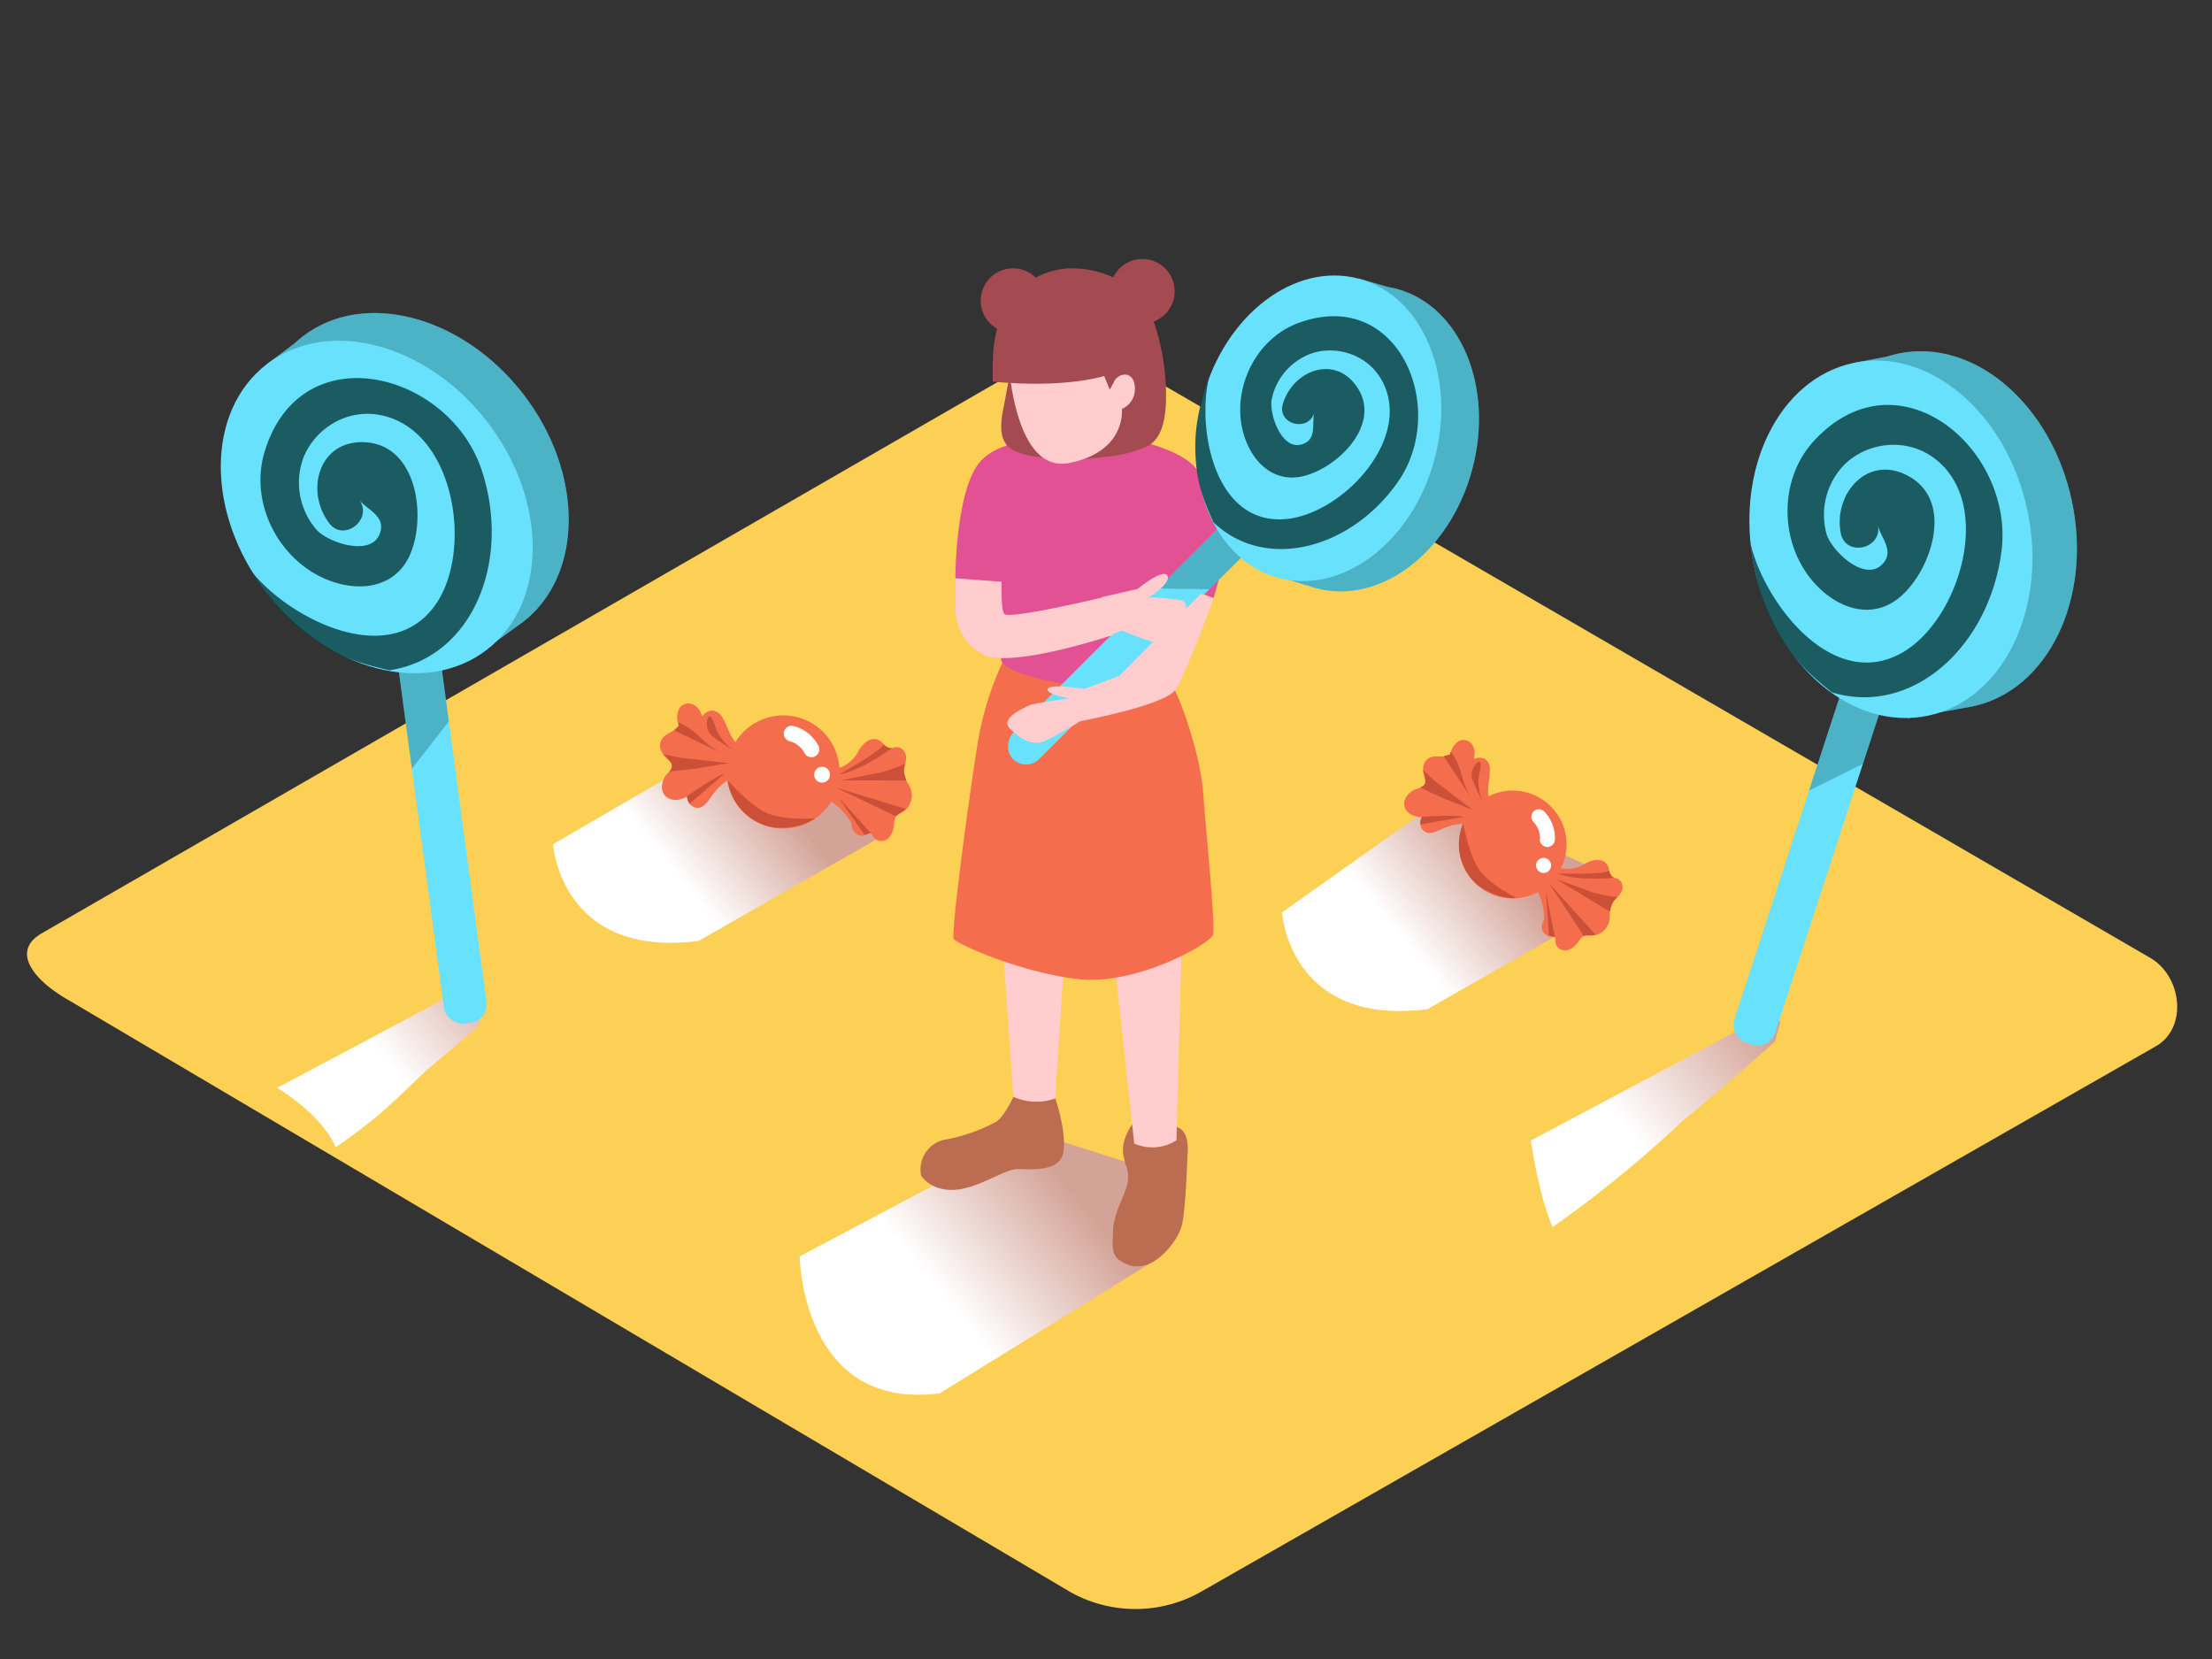 <svg xmlns="http://www.w3.org/2000/svg" xmlns:xlink="http://www.w3.org/1999/xlink" viewBox="0 0 400 300"><rect x="0" y="0" width="400" height="300" fill="#333333" stroke="none"/><defs><linearGradient id="linear-gradient" x1="192.97" y1="214.38" x2="169.86" y2="233.22" gradientUnits="userSpaceOnUse"><stop offset="0" stop-color="#d4a397"/><stop offset="1" stop-color="#fff"/></linearGradient><linearGradient id="linear-gradient-2" x1="89.68" y1="174.39" x2="69.47" y2="190.86" xlink:href="#linear-gradient"/><linearGradient id="linear-gradient-3" x1="316.82" y1="183.36" x2="293.2" y2="202.62" xlink:href="#linear-gradient"/><linearGradient id="linear-gradient-4" x1="140.19" y1="143.43" x2="122.35" y2="157.97" xlink:href="#linear-gradient"/><linearGradient id="linear-gradient-5" x1="271.99" y1="155.79" x2="254.15" y2="170.34" xlink:href="#linear-gradient"/></defs><title>PP</title><g style="isolation:isolate"><g id="Layer_2" data-name="Layer 2"><path d="M193.54,287.88l-181.09-107c-5.77-3.24-10.71-8.55-5.09-12L189.1,64.07c2.73-1.69,6.87-2.8,9.64-1.19L388.83,173.21c5.77,3.35,6.8,12.7,1,16L217.41,287.71A24.08,24.08,0,0,1,193.54,287.88Z" fill="#fcd054"/><path d="M209.53,212l-22.67-7.22L144.6,227.2s.35,28,25.33,24.76l39.6-24.46C208.41,224.89,211.1,214.37,209.53,212Z" fill="url(#linear-gradient)" style="mix-blend-mode:multiply"/><path d="M86.67,177.28,50.1,196.72s8,4.62,10.61,10.76c7.89-5.56,9.23-7.11,16.61-14.11q4.72-3.92,9.36-7.94Z" fill="url(#linear-gradient-2)" style="mix-blend-mode:multiply"/><path d="M322,184.71l-2.93-.93-42.25,22.46s1.33,9.53,3.92,15.67a210.39,210.39,0,0,0,23.29-19q8.62-7.15,17-14.62Q321.44,186.48,322,184.71Z" fill="url(#linear-gradient-3)" style="mix-blend-mode:multiply"/><path d="M154.94,144l-30.56-5.5L100,152.66s1.36,20.7,26.33,17.49l33.09-18.88A50.47,50.47,0,0,0,154.94,144Z" fill="url(#linear-gradient-4)" style="mix-blend-mode:multiply"/><path d="M214.49,83.14s7.83,7.68,7.19,14a56.17,56.17,0,0,1-2.22,11l-8.79-3.3" fill="#e25194"/><path d="M181.16,168.43l2.19,31.42s4.59,2.19,7.37,0L192.55,172Z" fill="#ffcdcd"/><path d="M183.25,198.34s-1.62,3.58-3.12,4.52a31.47,31.47,0,0,1-8.88,3.16,5.49,5.49,0,0,0-4.68,6.56s1.64,2.81,6,2.58,9.05-3.75,11.38-3.75,7.66.59,8.33-3-1.44-9.78-1.44-9.78A10.14,10.14,0,0,1,183.25,198.34Z" fill="#bc6d51"/><path d="M204.71,203.36s-2.07,2.75-1.57,5.5,1,2.26.81,4.61-2.7,5.62-2.69,9.45c0,2.37-.7,4.54,2.74,5.8,4.5,1.66,9-4.22,9.73-7.19s1-12.68,1-12.68.62-4.44-2-5.06" fill="#bc6d51"/><path d="M212.74,206.2l1-37.38-12.46,2.77,3.83,35.2A8.07,8.07,0,0,0,212.74,206.2Z" fill="#ffcdcd"/><path d="M181.24,119.86a57.76,57.76,0,0,0-4.31,13.7c-1.27,7.42-5.09,35.42-4.45,36.27s11.76,5.94,22.32,7.21,24.13-6.36,24.56-8.06-1.29-18.88-1.81-25.87-5-20.93-8.59-23.61S181.24,119.86,181.24,119.86Z" fill="#f46e4d"/><path d="M200.86,78.84s13.38,1.43,16.18,7-7,31.93-8.09,33.61-8.2,5-14.15,4.48-12.75-2.61-13.55-4.11c-.63-1.17-.33-3.39-.37-4.65-.09-3.23-.08-6.46,0-9.7,0-3.74.15-7.48.34-11.22.18-3.53,0-7.71,1-11.09C184,77.17,195.94,78.5,200.86,78.84Z" fill="#e25194"/><rect x="206.19" y="73.82" width="6.67" height="74.37" rx="3.33" ry="3.33" transform="translate(140.17 -115.74) rotate(45.08)" fill="#68e1fd"/><polygon points="224.4 100.89 218.73 106.54 209.39 106.43 220.51 95.34 224.4 100.89" fill="#093e3e" opacity="0.29"/><path d="M252.57,52.23c-.54-.15-1.08-.25-1.63-.35l-5.2-1.49-.5,1.49c-9.16,1.49-17.72,9.95-20.9,21.76-2.8,10.38-.7,20.62,4.73,26.94l-.92,2.78,9.84,3c11.56,3.11,24.19-6.47,28.22-21.41S264.13,55.35,252.57,52.23Z" fill="#68e1fd"/><path d="M252.57,52.23c-.54-.15-1.08-.25-1.63-.35l-5.2-1.49-.5,1.49c-9.16,1.49-17.72,9.95-20.9,21.76-2.8,10.38-.7,20.62,4.73,26.94l-.92,2.78,9.84,3c11.56,3.11,24.19-6.47,28.22-21.41S264.13,55.35,252.57,52.23Z" fill="#093e3e" opacity="0.29"/><ellipse cx="238.46" cy="77.44" rx="28.01" ry="21.68" transform="translate(101.65 287.55) rotate(-74.92)" fill="#68e1fd"/><path d="M252.88,87c9.12-13.29-.08-35.32-18.17-28.56-6.82,2.55-11,9.9-10.38,17.1.57,6.22,4.93,12.32,11.7,10.47,6-1.63,13.61-9.14,9.57-15.7-3.95-6.4-11.83-3.41-13.63,2.77-1.06,3.65,4.65,5.16,5.71,1.51-.51,1.74.44,4.49-1.72,5.55-4,2-6.51-5.18-6-7.91a11.18,11.18,0,0,1,7.86-8.52,11.05,11.05,0,0,1,8.82,1.52A10.42,10.42,0,0,1,250,69c5.56,10.62-7.79,24.52-18.13,24.91-12.32.47-15.36-16.35-13.3-25.42.06-.26.16-.5.23-.75a40.15,40.15,0,0,0-1.95,6.59,30.3,30.3,0,0,0-.7,7.27c.17,5.54,1.36,8.54,3.27,12.83C228.85,103.48,244.46,99.23,252.88,87Z" fill="#093e3e" opacity="0.81"/><path d="M163,135.35a1.74,1.74,0,0,0-1.63-.09c-.61.18-.83.25-1.25-.27a4.78,4.78,0,0,0-.81-.9c-1.64-1.24-3.29.31-4.07,1.72a6.23,6.23,0,0,1-3.45,3.06A10.16,10.16,0,0,0,133,134.2c-1.12-1.25-1.47-3-2.37-4.46a2.35,2.35,0,0,0-1.76-1.25,2.21,2.21,0,0,0-1.86,1.06c-.2-.38-.36-.89-.49-1.09a3,3,0,0,0-1.06-1,2,2,0,0,0-2.54.5,3.36,3.36,0,0,0-.32,2.69c0,.2.07.4.11.59-.54,1-2.21,1.27-2.93,2.3-.91,1.3-.22,2.63.77,3.61.53.52,1.12.85.87,1.64s-.89,1.15-1.22,1.74c-.72,1.25-.78,3,.63,3.8a2.83,2.83,0,0,0,2,.25,5.28,5.28,0,0,0,1.42-.54,3.28,3.28,0,0,0,.11.58,2,2,0,0,0,1.14,1.34c1.6.65,2.54-1.12,3.3-2.17a11.29,11.29,0,0,1,2.78-2.7,10.16,10.16,0,0,0,18.73,3.87,11,11,0,0,1,3.7,4,2,2,0,0,0,1.43,2.12,2.11,2.11,0,0,0,.92,0c.23-.05.85-.43,1.08-.37s.55.79.85,1a1.62,1.62,0,0,0,.79.35c1.7.25,2.41-1.46,2.58-2.83a3.81,3.81,0,0,1,.32-1.54c.3-.49.9-.6,1.35-.9a3.59,3.59,0,0,0,1.42-2,3.51,3.51,0,0,0-.13-2.28c-.43-1.09-1.43-1.94-1.17-3.2S164.4,136.3,163,135.35Z" fill="#f46e4d"/><path d="M147.9,134.68a7.06,7.06,0,0,0-4.49-3.42,1.43,1.43,0,0,0-1.66,1.14,1.45,1.45,0,0,0,1.14,1.66,4.34,4.34,0,0,1,2.68,2.27,1.43,1.43,0,0,0,2,.34A1.46,1.46,0,0,0,147.9,134.68Z" fill="#fff"/><path d="M148.16,138.75a1.42,1.42,0,0,0,1,2.68A1.42,1.42,0,0,0,148.16,138.75Z" fill="#fff"/><path d="M132.53,135.58a9.84,9.84,0,0,1-2.77-3.15c-.59-1.52-1.17-3.53-1.7-2.72a3,3,0,0,0,.59,3.26A32.66,32.66,0,0,0,132.53,135.58Z" fill="#cc5037"/><path d="M131.83,136.85a16.53,16.53,0,0,1-5-3.3,12.87,12.87,0,0,0-4.16-2.92l.11.59-.87.85Z" fill="#cc5037"/><path d="M131.78,138l-8.87-1-3-.61s1.56,1.24,1.61,2a1.27,1.27,0,0,1-.48,1.12l4.8-.51Z" fill="#cc5037"/><path d="M124.22,144s4.78-3.42,6.81-4.11l-6.33,5.45A2.52,2.52,0,0,1,124.22,144Z" fill="#cc5037"/><path d="M161.32,135.26s-5.61,4.15-9.58,4.78c0,0,8-4.47,8-5.45C159.76,134.59,160.57,135.41,161.32,135.26Z" fill="#cc5037"/><path d="M163.69,138.09a27.76,27.76,0,0,1-4.54,1.63c-1.45.24-7,1.38-7,1.38l11.77.05S163.06,139.13,163.69,138.09Z" fill="#cc5037"/><polygon points="163.8 146.28 151.28 142.46 161.95 147.6 163.8 146.28" fill="#cc5037"/><polygon points="157.41 150.6 151.54 144.1 156.33 150.97 157.41 150.6" fill="#cc5037"/><path d="M131.55,141.05a10.11,10.11,0,0,0,8.06,8.54s4.52.67,7.81-1.63c0,0-5.82.51-9.08-1.09C135.35,145.4,131.55,141.05,131.55,141.05Z" fill="#cc5037"/><path d="M172.76,102.19v8a9.46,9.46,0,0,0,5.08,8.19c5.16,2.56,23.52-3.59,23.52-3.59L199.52,108s-17.09,4.1-17.93,3-.33-9.76-.33-9.76Z" fill="#ffcdcd"/><path d="M199.17,108l6.55-1.5s4.59-3.8,5.37-2.41-3.3,3.91-3.3,3.91a54.65,54.65,0,0,1,5.83.55c.74.28,1.17.85.63,2.42s-2.39,5.17-4,5.36-7.33-2.31-7.33-2.31l-1.94.73Z" fill="#ffcdcd"/><path d="M190.55,79.28s-9.22-.24-13.2,4.09c-4.59,5-4.59,21.21-4.59,21.21l13.4,1" fill="#e25194"/><path d="M193,48.55s12.86-1.1,16.2,11.39a41.49,41.49,0,0,1,1.64,12.88c-.16,2.83-.59,6.4-3.36,7.88a22.55,22.55,0,0,1-7.35,1.89,42,42,0,0,1-7.74.35c-2.84-.13-6.59-.17-9.16-1.53-3.41-1.81-1.93-6.55-1.4-9.56.43-2.46.93-4.91,1.48-7.35" fill="#a44b52"/><path d="M182.27,64S183,85.8,193.38,83.72s9.49-9.77,9.49-9.77a3.9,3.9,0,0,0,2.35-3.88c-.12-3-2.84-2.84-3.83-1,0,0-1.8-8.29-7.64-9S182.16,62.32,182.27,64Z" fill="#ffcdcd"/><path d="M193,48.55s-13.6.25-13.48,17.68V69s11.63,1.36,20.16-1l1,2.47.74-1.36S205.6,51.4,193,48.55Z" fill="#a44b52"/><circle cx="206.58" cy="52.67" r="5.84" fill="#a44b52"/><circle cx="183.18" cy="54.36" r="5.84" fill="#a44b52"/><path d="M219.46,108.24s-5,13.67-6.92,16.5-17.2,5.68-17.2,5.68-6.22,3.87-7.55,3.91c-1.52,0-2.89-.29-5.15-2.55-1.86-1.86,2.13-3.55,3.45-4.23.76-.39,7.34-1.27,7.34-1.27s-4.58-.76-3.94-1.74,6.55.05,6.55.05l6.37-2.38,14.74-14.84Z" fill="#ffcdcd"/><path d="M286.74,156.35l-25.81-12L231.81,165s1.36,20.7,26.33,17.49l33.09-18.88A50.47,50.47,0,0,0,286.74,156.35Z" fill="url(#linear-gradient-5)" style="mix-blend-mode:multiply"/><path d="M293.23,159.62a1.67,1.67,0,0,0-1.3-.87c-.59-.15-.81-.21-.89-.84a4.58,4.58,0,0,0-.22-1.14c-.74-1.82-2.86-1.36-4.19-.59a6,6,0,0,1-4.34.82,9.74,9.74,0,0,0-13.11-13c-.3-1.58.24-3.15.24-4.83a2.25,2.25,0,0,0-.83-1.89,2.12,2.12,0,0,0-2.05,0c0-.41.14-.91.13-1.14a2.92,2.92,0,0,0-.37-1.37,1.89,1.89,0,0,0-2.33-.84,3.22,3.22,0,0,0-1.59,2.05l-.2.54c-1,.59-2.44,0-3.54.45-1.39.62-1.48,2.05-1.14,3.35.18.68.5,1.25-.09,1.77s-1.3.51-1.86.83c-1.21.68-2.12,2.08-1.35,3.44a2.71,2.71,0,0,0,1.48,1.16,5.05,5.05,0,0,0,1.43.25,3.14,3.14,0,0,0-.2.53,1.88,1.88,0,0,0,.28,1.67c1,1.32,2.64.33,3.78-.16a10.82,10.82,0,0,1,3.62-.86,9.73,9.73,0,0,0,13.51,12.39,10.58,10.58,0,0,1,1.1,5.07,1.88,1.88,0,0,0,.14,2.45,2,2,0,0,0,.77.43c.22.07.91.06,1.06.23s.07.92.2,1.26a1.55,1.55,0,0,0,.48.67c1.28,1,2.7,0,3.51-1.06a3.65,3.65,0,0,1,1-1.11c.49-.25,1-.05,1.55-.08a3.44,3.44,0,0,0,2.14-.94,3.36,3.36,0,0,0,1-1.94c.18-1.11-.23-2.3.61-3.21S293.95,161.11,293.23,159.62Z" fill="#f46e4d"/><path d="M281.17,151.68a6.77,6.77,0,0,0-2-5,1.37,1.37,0,0,0-1.92.12,1.39,1.39,0,0,0,.12,1.92,4.16,4.16,0,0,1,1.09,3.18,1.37,1.37,0,0,0,1.46,1.26A1.4,1.4,0,0,0,281.17,151.68Z" fill="#fff"/><path d="M279.39,155.16a1.36,1.36,0,0,0-.52,2.67A1.36,1.36,0,0,0,279.39,155.16Z" fill="#fff"/><path d="M268.09,144.87a9.43,9.43,0,0,1-.73-4c.26-1.54.77-3.48-.06-3.07a2.87,2.87,0,0,0-1.11,3A31.29,31.29,0,0,0,268.09,144.87Z" fill="#cc5037"/><path d="M266.89,145.56a15.84,15.84,0,0,1-2.53-5.19,12.33,12.33,0,0,0-2-4.45l-.2.54-1.13.27Z" fill="#cc5037"/><path d="M266.3,146.46l-6.79-5.2-2.18-2s.67,1.79.34,2.44a1.22,1.22,0,0,1-.94.69l4.2,1.94Z" fill="#cc5037"/><path d="M257.12,147.72s5.61-.47,7.63,0l-7.89,1.37A2.41,2.41,0,0,1,257.12,147.72Z" fill="#cc5037"/><path d="M291.93,158.74s-6.66.66-10.23-.78c0,0,8.75.24,9.27-.54C291,157.43,291.24,158.5,291.93,158.74Z" fill="#cc5037"/><path d="M292.49,162.24a26.6,26.6,0,0,1-4.54-.89c-1.31-.52-6.46-2.32-6.46-2.32l9.65,5.83S291.46,162.79,292.49,162.24Z" fill="#cc5037"/><polygon points="288.55 169.03 280.13 159.74 286.38 169.21 288.55 169.03" fill="#cc5037"/><polygon points="281.17 169.44 279.54 161.22 280.11 169.22 281.17 169.44" fill="#cc5037"/><path d="M264.59,148.89a9.69,9.69,0,0,0,2.44,11s3.39,2.77,7.23,2.5c0,0-5-2.44-6.93-5.36C265.58,154.32,264.59,148.89,264.59,148.89Z" fill="#cc5037"/><rect x="325.8" y="104.35" width="7.76" height="86.55" rx="3.33" ry="3.33" transform="translate(62.07 -95) rotate(18.07)" fill="#68e1fd"/><polygon points="339.75 129.28 336.86 138.14 327.12 142.96 332.79 125.58 339.75 129.28" fill="#093e3e" opacity="0.29"/><path d="M343.25,63.94c-.64.13-1.26.31-1.87.5l-6.18,1.2.27,1.81c-8.71,6.39-13.11,19.68-10.17,33.6,2.59,12.25,10.17,21.75,19.14,25.44l.51,3.37,11.77-2.12c13.63-2.88,21.67-19.5,17.95-37.11S356.89,61.06,343.25,63.94Z" fill="#68e1fd"/><path d="M343.25,63.94c-.64.13-1.26.31-1.87.5l-6.18,1.2.27,1.81c-8.71,6.39-13.11,19.68-10.17,33.6,2.59,12.25,10.17,21.75,19.14,25.44l.51,3.37,11.77-2.12c13.63-2.88,21.67-19.5,17.95-37.11S356.89,61.06,343.25,63.94Z" fill="#093e3e" opacity="0.29"/><ellipse cx="341.94" cy="97.54" rx="25.23" ry="32.6" transform="translate(-12.78 72.77) rotate(-11.93)" fill="#68e1fd"/><path d="M361.92,99.77c2.44-18.6-18.75-36.58-33.94-20-5.72,6.24-6.22,16.1-1.73,23.22,3.88,6.15,11.63,10.17,17.67,4.68,5.33-4.84,9.28-16.67,1.62-21.33-7.47-4.55-14.07,2.72-12.67,10.07.83,4.35,7.55,2.9,6.72-1.46.39,2.07,2.83,4.43,1.15,6.66-3.15,4.2-9.49-1.94-10.43-5a13,13,0,0,1,3.64-13,12.87,12.87,0,0,1,10-3.08,12.13,12.13,0,0,1,5.56,2.14c11.37,8.07,4.89,29.54-5.63,35.41-12.52,7-24.56-8.84-27.22-19.34-.08-.3-.1-.6-.16-.9a46.73,46.73,0,0,0,1.47,7.87,35.26,35.26,0,0,0,3.12,7.91c3.1,5.65,5.93,8.14,10.17,11.58C345.74,129.61,359.67,117,361.92,99.77Z" fill="#093e3e" opacity="0.81"/><rect x="74.93" y="98.86" width="7.76" height="86.55" rx="3.33" ry="3.33" transform="translate(-18.19 11.74) rotate(-7.64)" fill="#68e1fd"/><polygon points="79.93 121.23 81.16 130.46 74.48 139.03 72.05 120.91 79.93 121.23" fill="#093e3e" opacity="0.29"/><path d="M54.73,60.84c-.52.4-1,.82-1.47,1.26l-5,3.76,1,1.51C44.18,76.9,46,90.79,54.67,102.06c7.64,9.91,18.6,15.18,28.28,14.62l1.92,2.81,9.69-7c11-8.51,11.06-27,.07-41.22S65.77,52.33,54.73,60.84Z" fill="#68e1fd"/><path d="M54.73,60.84c-.52.4-1,.82-1.47,1.26l-5,3.76,1,1.51C44.18,76.9,46,90.79,54.67,102.06c7.64,9.91,18.6,15.18,28.28,14.62l1.92,2.81,9.69-7c11-8.51,11.06-27,.07-41.22S65.77,52.33,54.73,60.84Z" fill="#093e3e" opacity="0.29"/><ellipse cx="68.13" cy="91.68" rx="25.23" ry="32.6" transform="translate(-41.81 60.69) rotate(-37.64)" fill="#68e1fd"/><path d="M87.1,85C81.23,67.21,54.34,60.2,47.84,81.72c-2.45,8.11,1.38,17.2,8.51,21.67,6.16,3.86,14.89,4.12,17.95-3.45,2.7-6.68,1.13-19-7.79-19.93-8.71-.86-11.5,8.56-7,14.57,2.63,3.56,8.06-.67,5.42-4.23,1.25,1.69,4.47,2.76,3.93,5.5-1,5.15-9.39,2.37-11.57,0a13,13,0,0,1-2.35-13.28,12.87,12.87,0,0,1,7.63-7.1A12.13,12.13,0,0,1,68.46,75c13.75,2.34,17.22,24.5,10.29,34.35-8.25,11.73-26,2.69-32.92-5.61-.2-.24-.35-.5-.54-.74A46.73,46.73,0,0,0,50,109.44a35.26,35.26,0,0,0,6.24,5.77c5.24,3.75,8.87,4.76,14.18,6C85.46,118.93,92.53,101.48,87.1,85Z" fill="#093e3e" opacity="0.81"/></g></g></svg>